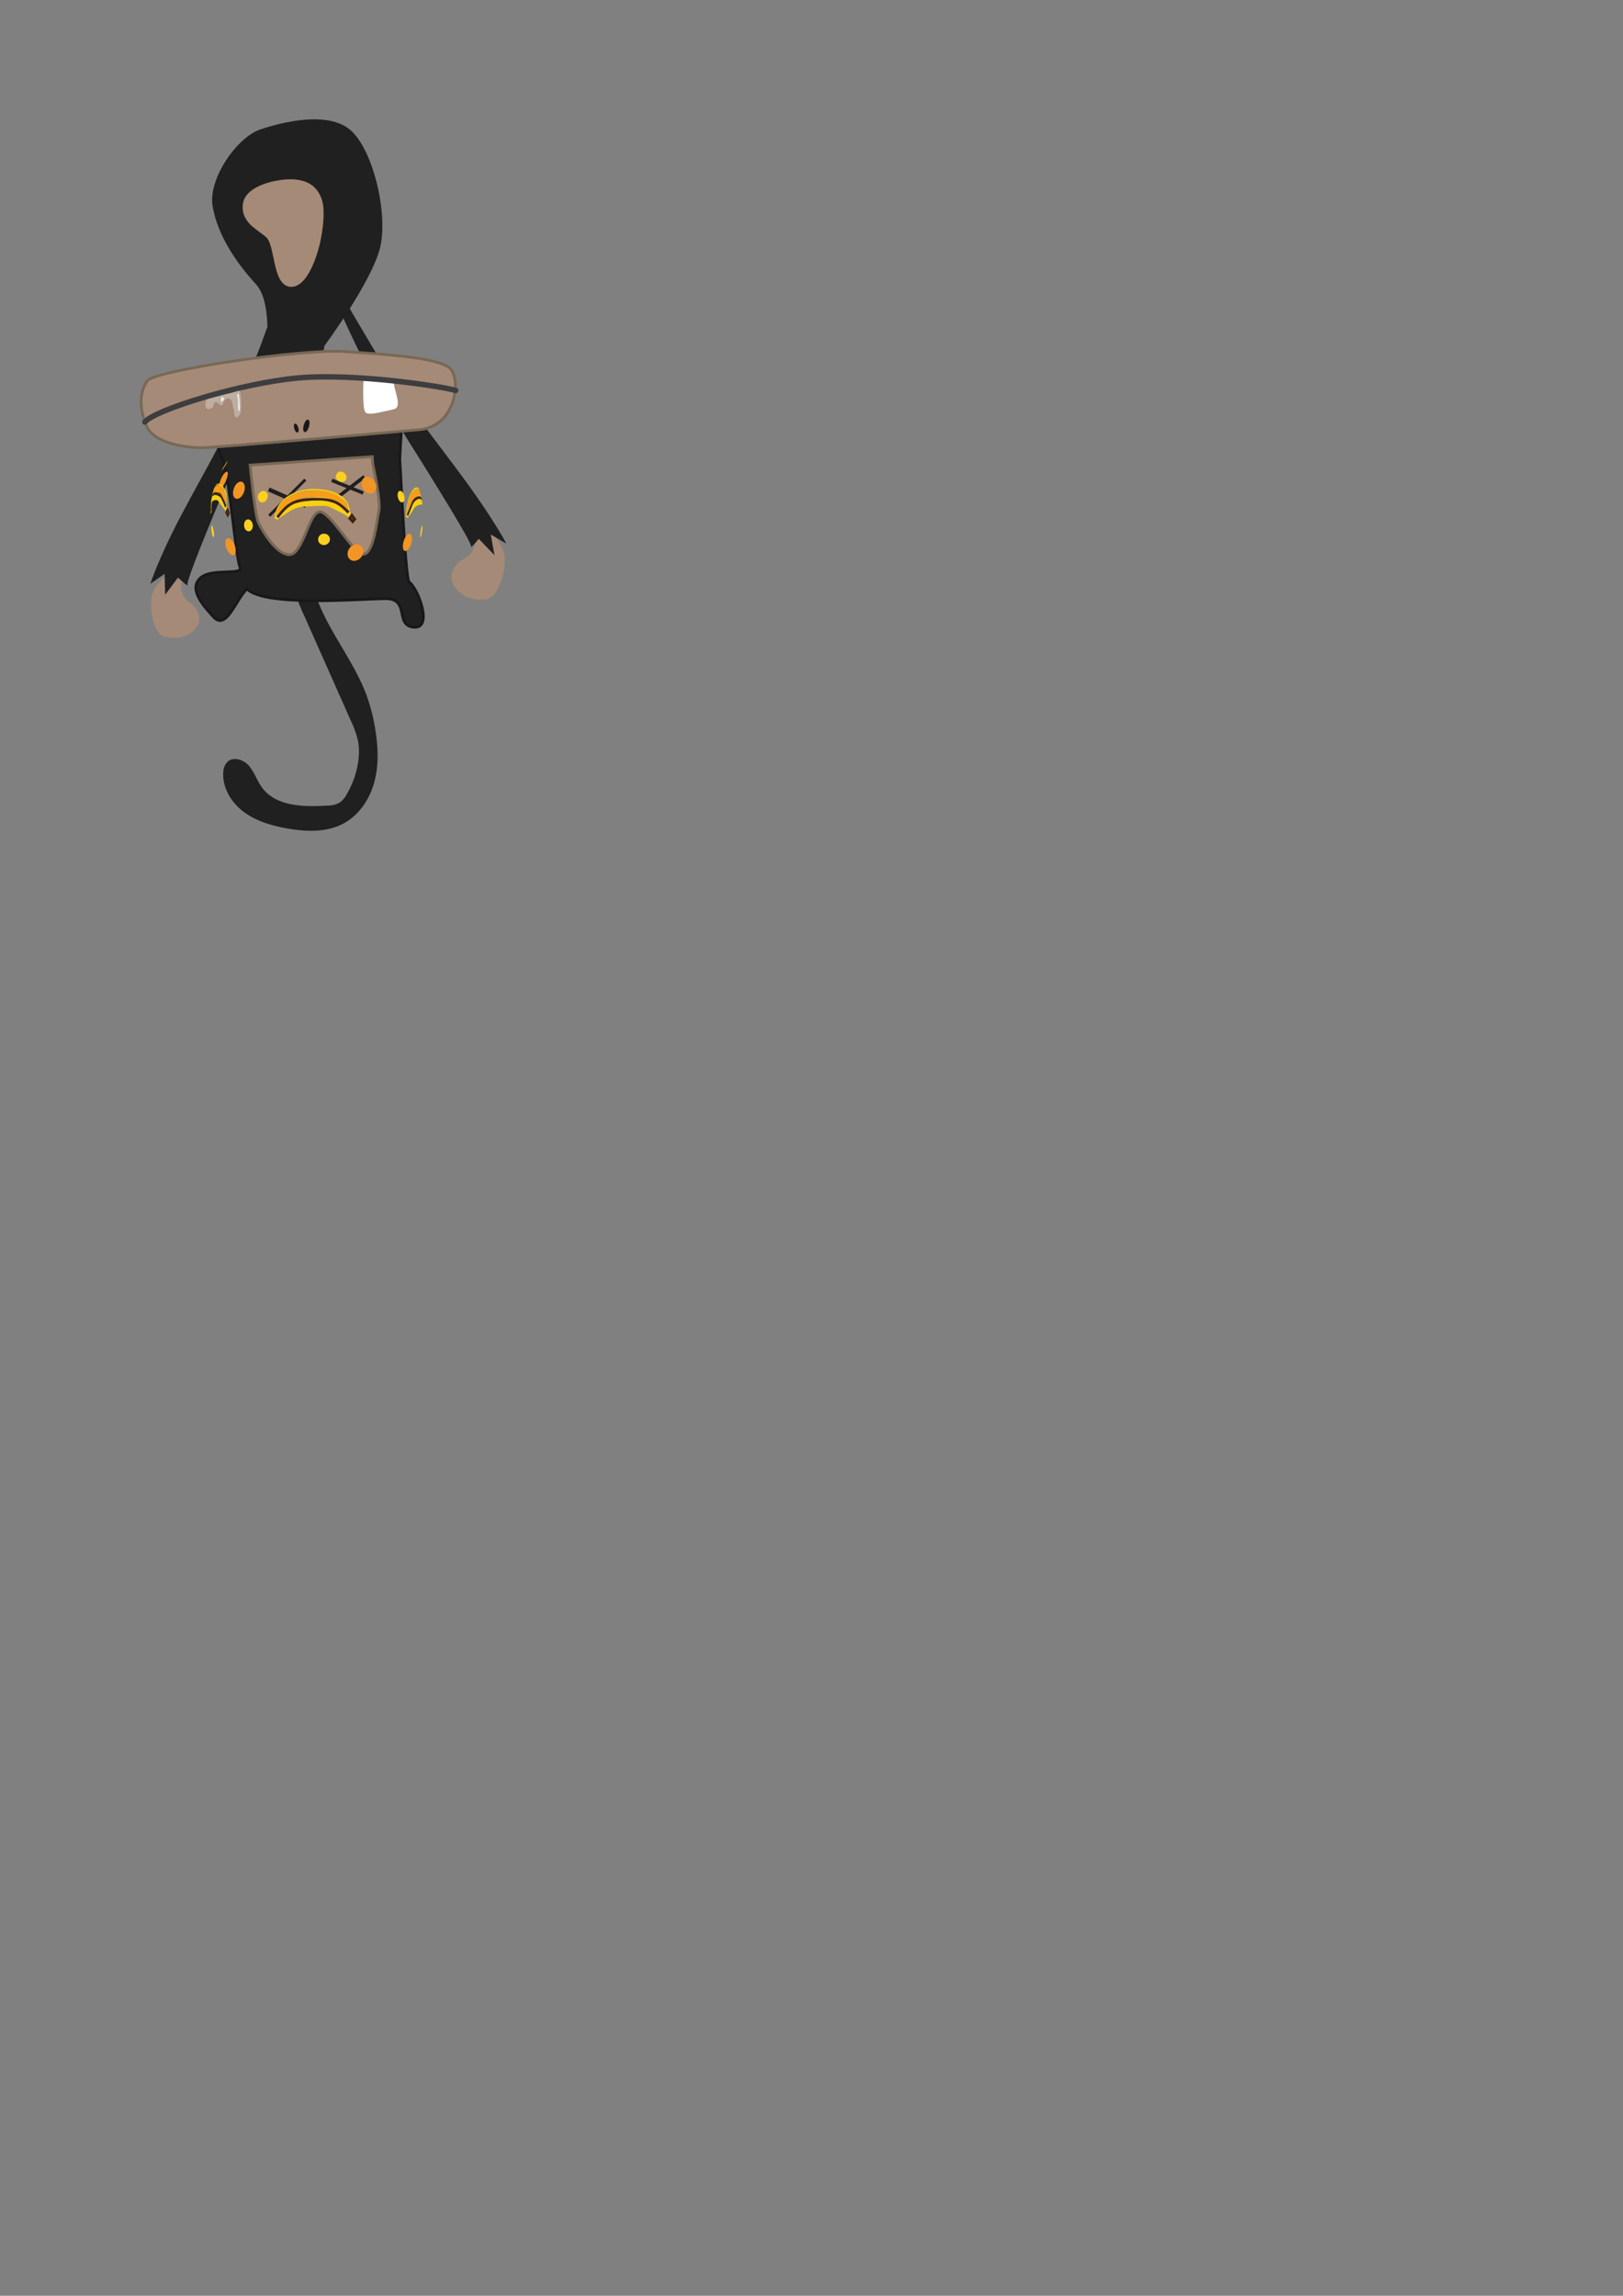 <svg xmlns="http://www.w3.org/2000/svg" viewBox="0 0 595.28 841.89"><rect x="0" y="0" width="595.28" height="841.89" fill="#808080" stroke="none"/><defs><style>.cls-1,.cls-8{fill:none;}.cls-2,.cls-6{fill:#a48a77;}.cls-3,.cls-5{fill:#202020;}.cls-4{fill:#39a9dc;}.cls-5,.cls-9{stroke:#1a171b;}.cls-5,.cls-6{stroke-miterlimit:10;}.cls-6{stroke:#786855;}.cls-7{fill:#fff;}.cls-8{stroke:#3e3d40;stroke-width:2px;}.cls-8,.cls-9{stroke-linecap:round;stroke-miterlimit:2;}.cls-9{fill:#1a171b;stroke-width:0.5px;}.cls-10,.cls-11{fill:#eceded;}.cls-10{opacity:0.36;}.cls-12{isolation:isolate;}.cls-13{clip-path:url(#clip-path);}.cls-14{fill:#f7d012;}.cls-15{fill:#f49e1b;}.cls-16{fill:#412311;}.cls-17{fill:#f29524;}.cls-18{clip-path:url(#clip-path-2);}.cls-19{fill:#fbd01f;}</style><clipPath id="clip-path"><path class="cls-1" d="M116.1 226.89a41.32 41.32 0 0 1-6.35-.49 40.46 40.46 0 0 1-6-1.41 40 40 0 0 1-5.62-2.26 39.51 39.51 0 0 1-5.13-3 38.91 38.91 0 0 1-4.58-3.73 38.08 38.08 0 0 1-3.91-4.35 37.1 37.1 0 0 1-3.18-4.89 36.19 36.19 0 0 1-2.37-5.36 35.82 35.82 0 0 1 0-23.6 36.18 36.18 0 0 1 2.37-5.35 37.09 37.09 0 0 1 3.18-4.89 38.08 38.08 0 0 1 3.91-4.35 38.91 38.91 0 0 1 4.58-3.77 39.52 39.52 0 0 1 5.13-3 40 40 0 0 1 5.62-2.26 40.46 40.46 0 0 1 6-1.41 41.32 41.32 0 0 1 6.35-.49 46.81 46.81 0 0 1 6.35.49c.92.18 2.16.35 3.06.6 1.77.49 4.12 1.17 5.83 1.85a39.51 39.51 0 0 1 12.44 8 37.34 37.34 0 0 1 8.39 11.78 56.44 56.44 0 0 1 1.94 5.56c.26.86.44 2 .63 2.91a40.73 40.73 0 0 1 .51 6.05c0 .92-.05 2.15-.13 3.06s-.38 2.09-.38 3a35.67 35.67 0 0 1-1.48 5.74 54.24 54.24 0 0 1-2.37 5.36 41.53 41.53 0 0 1-3.18 4.89 38.26 38.26 0 0 1-8.47 8.08 46.1 46.1 0 0 1-5.13 3 43.19 43.19 0 0 1-5.62 2.26 40.73 40.73 0 0 1-12.39 1.98z"/></clipPath><clipPath id="clip-path-2"><path class="cls-1" d="M116.1 226.89a41.32 41.32 0 0 1-6.35-.49 40.46 40.46 0 0 1-6-1.41 40 40 0 0 1-5.62-2.26 39.51 39.51 0 0 1-5.13-3 38.91 38.91 0 0 1-4.58-3.73 38.08 38.08 0 0 1-3.91-4.35 37.1 37.1 0 0 1-3.18-4.89 36.19 36.19 0 0 1-2.37-5.36 35.82 35.82 0 0 1 0-23.6 36.18 36.18 0 0 1 2.37-5.35 37.09 37.09 0 0 1 3.18-4.89 38.08 38.08 0 0 1 3.91-4.35 38.91 38.91 0 0 1 4.58-3.77 39.52 39.52 0 0 1 5.13-3 40 40 0 0 1 5.62-2.26 40.46 40.46 0 0 1 6-1.41 41.32 41.32 0 0 1 6.35-.49c21.62 0 39.14 16.71 39.14 37.32s-17.52 37.29-39.14 37.29z"/></clipPath></defs><title>ape_for_web</title><g id="r_hand"><path class="cls-2" d="M171.79 187.17c4.47 3.14 11.52 10.44 13 15.37s-1.63 16.66-6.48 17.23-9.23-.8-11.8-5 .6-8.21 3.63-9.83a7.62 7.62 0 0 0 3.74-9.46c-1.37-4.48-2.09-8.31-2.09-8.31z"/><path class="cls-3" d="M125.18 115a405.27 405.27 0 0 0 25.34 47.86c9.47 15 22.57 36.25 22.24 37.45s2.83-2.73 2.83-2.73l5.77 6L180 196l5.72 3.35s-4.61-8.89-15.74-24-21.73-28.17-28.55-39.87-12-20.1-14.84-25.39-1.41 4.91-1.41 4.91z"/></g><g id="l-hand"><path class="cls-2" d="M70.15 204.45c-4.53 2.28-11.94 8-13.91 12.34s-.42 15.44 4 16.6 8.69.48 11.57-3 .4-7.58-2.24-9.46a7.06 7.06 0 0 1-2.38-9.14c1.81-3.94 2.96-7.34 2.96-7.34z"/><path class="cls-3" d="M100.08 126.15c-4 16-9.5 33.92-16.16 49.46s-15.73 37.62-15.14 38.82-3.5-2.62-3.5-2.62l-4.71 6.3-.2-7.69-5.21 3.65s2.9-9.18 11.24-25 16.6-29.41 21.15-41.53 8.18-20.84 10-26.3 2.53 4.91 2.53 4.91z"/></g><path class="cls-3" d="M114 128.3l-.52 70.22a76.22 76.22 0 0 0 .66 13.18c2.63 15.67 14.59 28.07 20.18 42.94a67.08 67.08 0 0 1 3.3 12.68c1.05 6.38 1.37 13-.27 19.24s-5.42 12.13-11.07 15.27c-6.36 3.54-14.16 3.23-21.32 1.9-5.52-1-11.06-2.66-15.56-6s-7.8-8.7-7.52-14.31a6 6 0 0 1 1.4-3.92c2.15-2.21 6.08-1 8.08 1.38s2.92 5.42 4.74 7.91c5.11 7 15.3 7.15 23.94 6.63a9.58 9.58 0 0 0 4.38-1 8.36 8.36 0 0 0 2.71-3.08 32.71 32.71 0 0 0 4.27-12.23 22.81 22.81 0 0 0-.05-7.22 35 35 0 0 0-2.73-7.73l-16.91-38.09a61.92 61.92 0 0 1-3.86-10.29c-1.11-4.53-1.18-9.23-1.24-13.89l-.65-46.46a177 177 0 0 1 .52-20.73c.6-5.76 1.76-11.44 2.92-17.11.69-3.37 1.4-6.81 3.1-9.81 1.48-2.62 4.15-5.41 7.25-5.64-1.4 4.11-3.89 7.55-4.75 12.07a78.12 78.12 0 0 0-1 14.09z" id="tail"/><g id="body"><path class="cls-4" d="M76.53 151a2.8 2.8 0 0 0 2.47-2.47c.63-.13 1 .77 1.62 1s1.3-.56 1.64-1.22a25.19 25.19 0 0 1 .86 3 4.45 4.45 0 0 0 1.7 2.45 2.5 2.5 0 0 0 2.84 0 3.57 3.57 0 0 0 1.05-2.18 15.84 15.84 0 0 0-.24-7 10.17 10.17 0 0 0-.69-2.17c-.44-.46-.92.79-1.56.84-3.72.28-7.54.6-10.88 2.27-.62.31-1.29.22-1.81.69s0 .84.71 3.17a2.24 2.24 0 0 0 2.29 1.62z"/><path class="cls-3" d="M119 126.82c-.83 6.77-8.67 13.75-12 12.25s-10-5.93-9.49-9.68 2-19.12-3.7-25.24C86.38 96.09 79.77 86 78 75.74s9-25.37 17.32-28.21 24.89-6.91 33.16.13 13.88 30.32 11 42.85S119 126.82 119 126.82z"/><path class="cls-5" d="M146.62 168.35c.45 6 2.11 44.83 3.5 45.15 3.16 2.19 8.88 17.07 1.68 16.51s-1.23-10.54-10.41-10.47-44.32 3.11-50.84-3.6c-4.32 4.42-7.59 15.4-12.27 10.28s-8.94-10.49-4.76-14.29 15.92-.72 14.48-4-3.83-31.67-5.86-37.63-5.59-15.95-3.74-19.19 69.53-5.93 69.53-5.93z"/><path class="cls-6" d="M136.74 170.23s3 13.62 2.26 17-1.9 15.36-5.49 16-12.51-16.17-16.43-15.55S111 203.73 106 203.4s-9.87-9-11.19-11.65-3.08-21.19-3.08-21.19l44.83-3.11zM153.87 157.56c-8.43.76-75 6.68-80 6.64s-17.43-1.29-20.23-8.2-2.3-12.26.27-16.24 57.34-11.86 71.95-10.87 34.68 2.15 39.08 6.09 2.36 21.37-11.07 22.58z"/><path class="cls-7" d="M144.46 140.41c0 2.81 3.41 9-.18 9.71s-9.31 2.52-10.33 1-.75-10.75-.59-12c1.7-.27 11.13.59 11.13.59z"/><path class="cls-8" d="M167.13 143.18c-4.44-1.39-37-6.5-58-4.56s-52.62 11.77-56 16.16"/><ellipse class="cls-9" cx="112.37" cy="156.19" rx="2.11" ry=".74" transform="rotate(-74.45 112.358 156.184)"/><ellipse class="cls-9" cx="108.65" cy="156.98" rx=".5" ry="1.44" transform="rotate(-17 108.636 156.947)"/><path class="cls-2" d="M117.81 86.94c-1.1 6.34-5.11 19-11.54 18.22S101 90 97.63 87s-9.38-5.42-8.54-12.21 12.46-9.19 17.91-9.04 9.1 2.24 10.92 7.06-.11 14.13-.11 14.13z"/><path class="cls-3" d="M121.932 175.564l11.518 4.646-.47 1.17-11.52-4.648z"/><path class="cls-3" d="M120.857 183.813l12.376-9.546.788 1.022-12.376 9.544zM98.888 178.786l13.606 6.05-.614 1.38-13.606-6.05z"/><path class="cls-3" d="M98.372 188.757l13.25-13.25.743.74-13.25 13.253z"/><path class="cls-10" d="M82.27 144.7a12.23 12.23 0 0 1 1.41-.33c.33-.05.66-.07 1-.15a22.75 22.75 0 0 1 2.73-.93.7.7 0 0 1 .3 0c.25.09.35.39.41.65a26 26 0 0 1 .25 6.46 2.87 2.87 0 0 1-.87 2.17 1.06 1.06 0 0 1-.66.48.69.69 0 0 1-.58-.3 1.6 1.6 0 0 1-.25-.63 22 22 0 0 0-.39-2.32 5.45 5.45 0 0 1-.23-.74c0-.26 0-.52-.05-.78a3.56 3.56 0 0 0-.3-1 2 2 0 0 0-.8-1.06 1.59 1.59 0 0 0-1.85.53c-.45.53-.43 1.4-1 1.83-.37.29-.87-.26-1.21-.57s-.79-.65-1.23-.49a1.19 1.19 0 0 0-.62.92 2.16 2.16 0 0 1-.41 1.07 1.6 1.6 0 0 1-.77.38 1.51 1.51 0 0 1-1.46-.18 1.4 1.4 0 0 1-.32-.91 3.91 3.91 0 0 1 .36-2.13c.3-.48 1.29-.54 1.82-.69z"/><path class="cls-11" d="M87.94 148.92a4 4 0 0 1-.27 2c-.58-1.1-.3-2.43-.32-3.67a10.44 10.44 0 0 0-.34-2.07c-.06-.28.08-1.07.49-.67.18.18.16.77.19 1s.08.76.12 1.14c.06.74.1 1.5.13 2.27zM81.94 145.74a.69.69 0 0 1 .11.72 2 2 0 0 1-.45.63c-.09.1-.21.21-.35.18s-.25-.27-.25-.42c0-.41.17-1.85.94-1.11z"/></g><g class="cls-12" id="bananas"><g class="cls-12 cls-13"><path class="cls-14" d="M77.47 183.47a20.6 20.6 0 0 0-.21 4.33 4 4 0 0 0 .13-.93 20.07 20.07 0 0 1 .31-4.58q-.12.59-.22 1.18m.27-1.42a27.27 27.27 0 0 0-.31 5.29 41.13 41.13 0 0 1 .89-7.63q-.33 1.16-.58 2.34m-.28 1.46a35.62 35.62 0 0 1 1-4.18l-.17.64a50.81 50.81 0 0 0-.79 7.77 2.75 2.75 0 0 1-.18.7 11.08 11.08 0 0 1-.1-3c.08-.66.17-1.28.27-1.89"/><path class="cls-15" d="M77.74 182a27.27 27.27 0 0 0-.31 5.29 41.13 41.13 0 0 1 .89-7.63q-.33 1.16-.58 2.34"/><path class="cls-16" d="M77.47 183.47a20.6 20.6 0 0 0-.21 4.33l.14-.61a21.23 21.23 0 0 1 .3-4.9q-.12.59-.22 1.18"/><path class="cls-17" d="M80.82 176.19c-.64 1.78-.53 3.07.25 2.72 1.39-.63 3.23-5.63 2.19-5.94h-.09c-.76.1-1.81 1.75-2.34 3.23"/></g><g class="cls-12 cls-18"><path class="cls-14" d="M154.8 183.9c-.4-2-2.45-.5-3.07.44-.28.42-.28.43-2.1 5l-.42-.63c2-5.07 2-5.07 2.45-5.57.84-1 2.37-1.74 2.85-.66l.06.17c-.25-.91-.34-1.22-1.37-.89a8.62 8.62 0 0 0-2.14 2 20.92 20.92 0 0 0-2 5.11c.47-4 .65-5.55 1.79-7.89 0 0 1.9-2.62 2.8-1.46a3.49 3.49 0 0 1 .46 1q.43 1.67.71 3.39m.29 2.28A35.64 35.64 0 0 0 154 180l-.14-.37c-.44-.78-.57-1-1.48-.83-.74.44-3.18 2.5-3.52 10.65l.57.53a26.75 26.75 0 0 0 2.16-3.08 4.22 4.22 0 0 1 .61-.92 4.35 4.35 0 0 1 2.6-1 2.9 2.9 0 0 1 .33 1.19"/><path class="cls-15" d="M154.61 182.84c-.29-1.15-.34-1.36-1.43-1.08a8.4 8.4 0 0 0-2.14 2 20.92 20.92 0 0 0-2 5.11c.57-4.92 1.27-9.05 4.07-9.69.23.05.6.14 1 1.33q.3 1.15.52 2.33"/><path class="cls-16" d="M154.8 183.9c-.4-2-2.45-.5-3.07.44-.28.42-.28.43-2.1 5l-.42-.63c1.91-4.8 1.91-4.8 2.21-5.25a3.18 3.18 0 0 1 2.28-1.46c.45 0 .74.19.92.89q.1.53.19 1.06"/><path class="cls-14" d="M127.51 188.32c-3-3.06-5.13-5.27-13.32-4.72-5.67.38-8 1-12.06 6.4l-.73-.62c2.36-3.21 4.77-5.19 7.16-5.9a28.91 28.91 0 0 1 13.45-.21c-4.59-2-10.87-.64-14.2.36-2.67.8-4.93 2.79-6.72 5.91 3.29-13.58 22.19-10.54 26-5 .63.92.27 2.19 1.08 3l-.66.71m.45 1.45l.81-1.25-.1-.13a2 2 0 0 1-.38-1.11 7.19 7.19 0 0 0-3.86-5.79c-4.09-2.37-9.28-2.16-11.24-2.08-7.51 1-12.06 4.94-12.49 10.71l1 .53c6.62-4.67 6.74-4.76 13.77-5 4-.14 4.25-.07 5 .19.53.17 6.67 3.12 7.44 3.91"/><path class="cls-15" d="M127.64 187.06c-8.14-8.08-21.82-5.51-26.49 2.38.37-4.14 3.3-9.17 15.14-9.65 4.61.19 10.4 1.68 11.77 7.71l-.43-.44"/><path class="cls-16" d="M127.51 188.32c-3-3.06-5.13-5.27-13.32-4.72-5.67.38-8 1-12.06 6.4l-.73-.62c3.68-5 6.4-6.78 14.31-6.81 6.12.08 8.36.71 12.44 5l-.65.73M129.41 190.59l-.48-.52.18-.29.46.62-.16.19"/><path class="cls-16" d="M129.41 190.59l-.49-.52.19-.3.45.62-.15.19m0 1.47l1.33-1.65-1.72-2.32-.28.43-.81 1.25-.28.43 1.77 1.87"/><path class="cls-14" d="M82.61 186.14c-1.3-3.12-1.54-3.68-2-4-.58-.46-2.22-1.32-2.87.17a5.6 5.6 0 0 0-.31 1.18q.1-.59.22-1.18c.63-2.78 2.47-1.7 3.23-1.11-.58-.9-.8-1.24-2.12-.88a2.4 2.4 0 0 0-1.02 1.68q.25-1.18.58-2.34s1.3-4.26 3.68-.14a9.88 9.88 0 0 1 1 4.86c0 .88 0 .88.06 1l-.43.71m.15 1.43l.52-1.23v-.13a2.78 2.78 0 0 1-.11-1.09c0-1.13.09-3.87-.44-5-1.36-3-2.63-2.75-3-2.67-.45.32-.78.55-1.2 1.92a35.62 35.62 0 0 0-1 4.18q-.16.92-.27 1.85l.07-.5a1.82 1.82 0 0 1 2.4-1.36.77.77 0 0 1 .24.22l2.76 3.65a1.82 1.82 0 0 1 .09.2"/><path class="cls-15" d="M82.81 184.89a28.73 28.73 0 0 0-1.4-3.11l-.83-1.21a.9.9 0 0 0-.19-.19 2.88 2.88 0 0 0-1.57-.07 2.4 2.4 0 0 0-.92 1.23 3.41 3.41 0 0 0-.14.52q.25-1.18.58-2.34a2.39 2.39 0 0 1 1.81-1.94c1.24.21 2.21 2.53 2.22 2.55.59 1.56.59 1.69.63 5l-.18-.43"/><path class="cls-16" d="M82.61 186.14c-1.3-3.12-1.54-3.68-2-4-.58-.46-2.22-1.32-2.87.17a5.6 5.6 0 0 0-.31 1.18q.1-.59.22-1.18c.18-.79.4-1.77 1.51-1.79a2.83 2.83 0 0 1 2 .94 21.09 21.09 0 0 1 1.85 4l-.43.71M83.54 188.38l-.26-.51.11-.29.24.61-.09.19"/><path class="cls-16" d="M83.54 188.38l-.26-.5.12-.29.24.61-.09.18m0 1.5l.8-1.66-.89-2.3-.19.43-.52 1.23-.17.42 1 1.88"/><path class="cls-19" d="M154.77 195c-.11.68-.36 2-.56 2-.3-.25.29-4.17.64-4.28a5.32 5.32 0 0 1-.08 2.29M148.35 182.26c.21 1.5-.58 2.44-1.48 1.76-1.26-1-1.41-3.81-.21-4h.09c.81 0 1.46 1.17 1.6 2.21M121 197.95a2.21 2.21 0 0 1-3.82 1.22 2.1 2.1 0 0 1 1.71-3.45 2.07 2.07 0 0 1 2.11 2.23M127.09 174.94c.12 1.65-1.82 2.43-3.14 1.28a1.82 1.82 0 0 1 .85-3.29h.14a2.25 2.25 0 0 1 2.16 2M98.16 182.26c-.28 1.81-2.21 2.66-3.18 1.4a2.34 2.34 0 0 1 1.65-3.66 1.77 1.77 0 0 1 1.54 2.21M92.72 192.81c0 1.75-1.43 2.64-2.52 1.56s-.9-3.81.78-3.9c1.07 0 1.74 1.24 1.74 2.34M78.42 195c.17 1.25.1 2.13-.14 2-.56-.37-1.06-4.16-.57-4.26.31.07.6 1.45.71 2.29M82.49 170.88a11.28 11.28 0 0 1-1.18 1.71 16.12 16.12 0 0 1 2.2-3.58 12.36 12.36 0 0 1-1 1.88"/><path class="cls-17" d="M150.85 199.26c-.66 2.21-2.12 3.48-2.79 2.43-.9-1.42.38-5.79 2.12-6 1 .11 1.15 1.93.66 3.55M89.62 180c-.67 2.55-2.89 3.81-3.83 2.18s.36-5.43 2.53-5.58c1.48.11 1.65 2.06 1.3 3.4M138 178.14c.3 2.49-2 3.75-4 2.14s-1.77-5.19.48-5.44h.24a3.74 3.74 0 0 1 3.25 3.32M133.12 203c-.71 2.62-3.94 3.6-5.23 1.6-1.16-1.81.23-4.85 2.92-5a2.51 2.51 0 0 1 2.3 3.39M86.32 200.81c.42 2.06-.34 3.29-1.57 2.54-2-1.2-2.83-5.68-1.17-6h.16c1.31.12 2.29 2.1 2.58 3.47"/></g></g></svg>